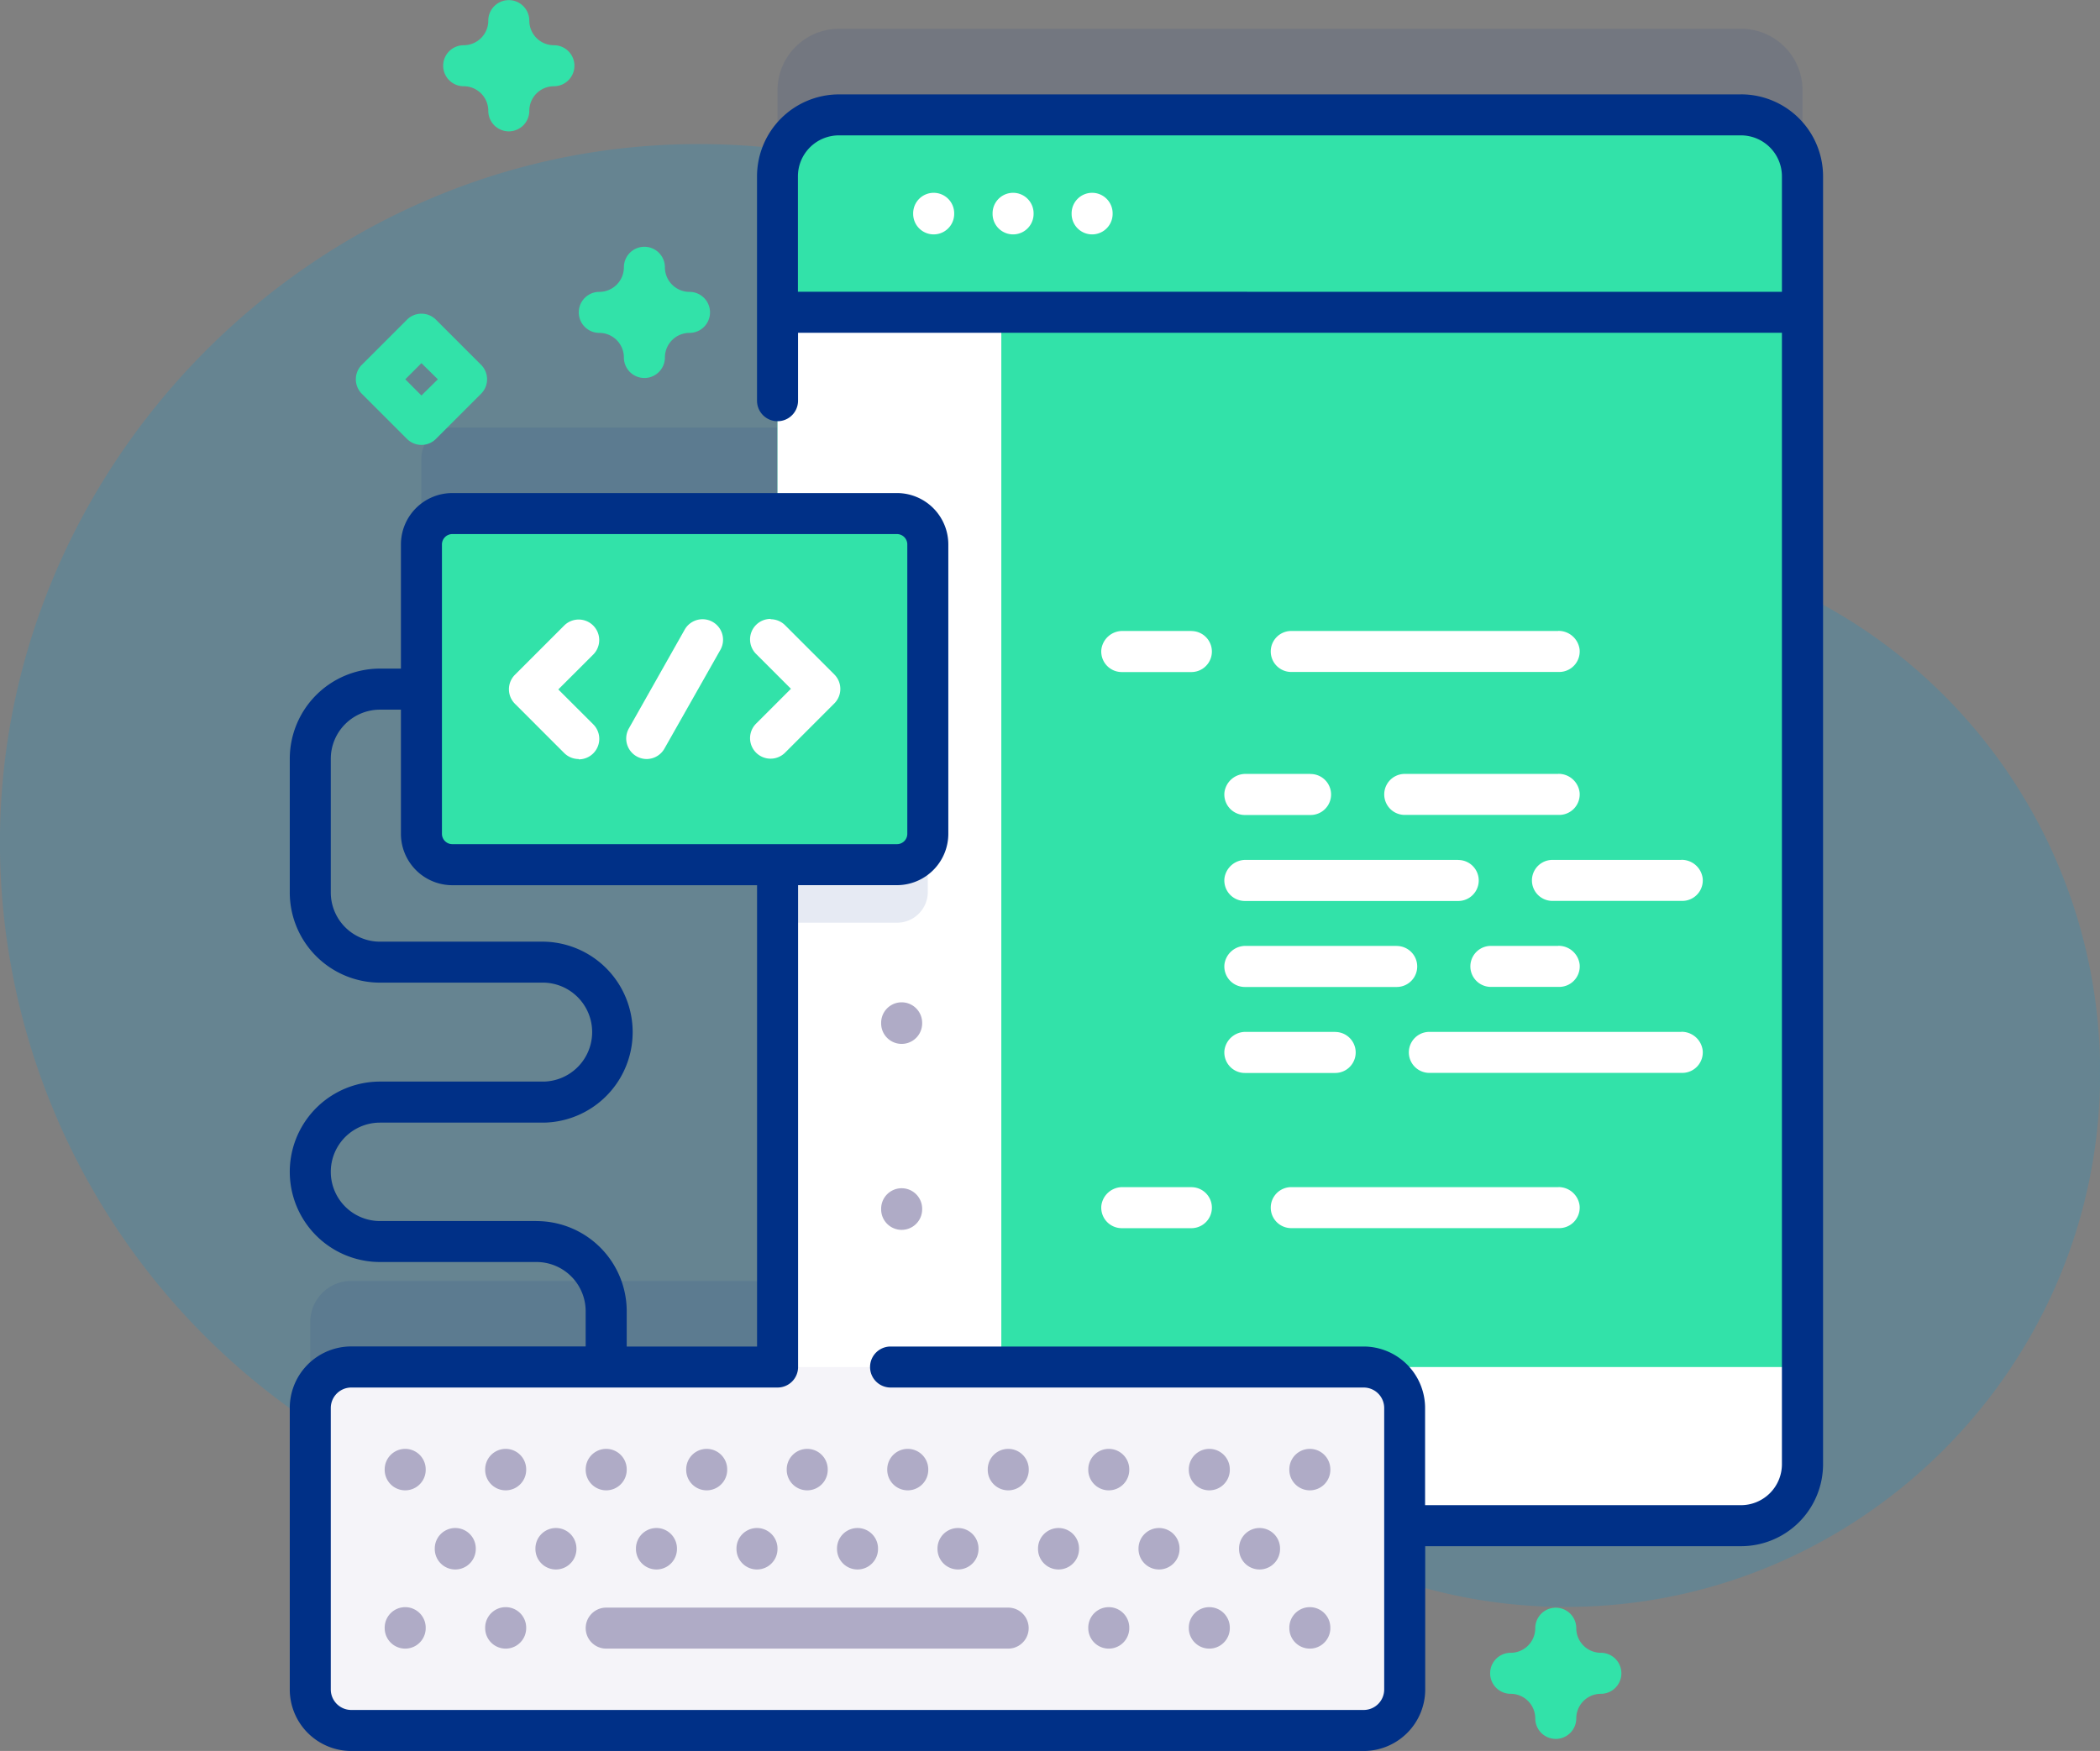 <svg xmlns="http://www.w3.org/2000/svg" id="Capa_1" data-name="Capa 1" viewBox="0 0 512 427"><rect x="0" y="0" width="512" height="427" fill="#808080" stroke="none"/><defs><style>.cls-1{fill:#0099da;opacity:.2}.cls-2,.cls-6{fill:#003087}.cls-2{opacity:.1}.cls-3{fill:#32e2a9}.cls-4{fill:#fff}.cls-5{fill:#f5f4f9}.cls-7{fill:#afabc6}</style></defs><title>icon_software_dev</title><path d="M382.61,174H382a110.77,110.77,0,0,1-83.44-38A169.82,169.82,0,0,0,169.47,77.64C76,78.05-1.2,156.62,0,250.12A170.31,170.31,0,0,0,243.79,401.44a56.8,56.8,0,0,1,59,6.16,129.54,129.54,0,0,0,78.84,26.77c71.38.12,130-58,130.4-129.4A130,130,0,0,0,382.61,174Z" class="cls-1" transform="translate(0 -42.5)"/><path d="M424.45,49.52H204.57a15,15,0,0,0-15,15v82.23h-79.3a7.53,7.53,0,0,0-7.53,7.53v70.57a7.53,7.53,0,0,0,7.53,7.52h79.3V354.87H85.65a10,10,0,0,0-10,10V433.5a10,10,0,0,0,10,10H332.48a10,10,0,0,0,10-10V393.56h82a15,15,0,0,0,15-15V64.51a15,15,0,0,0-15-15Z" class="cls-2" transform="translate(0 -42.5)"/><path d="M379.31,466.56a5,5,0,0,1-5-5,6,6,0,0,0-6-6,5,5,0,0,1,0-10,6,6,0,0,0,6-6,5,5,0,0,1,10,0,6,6,0,0,0,6,6,5,5,0,0,1,0,10,6,6,0,0,0-6,6A5,5,0,0,1,379.31,466.56Z" class="cls-3" transform="translate(0 -42.5)"/><path d="M124.05,74.53a5,5,0,0,1-5-5,6,6,0,0,0-6-6,5,5,0,0,1,0-10,6,6,0,0,0,6-6,5,5,0,0,1,10,0,6,6,0,0,0,6,6,5,5,0,0,1,0,10,6,6,0,0,0-6,6A5,5,0,0,1,124.05,74.53Z" class="cls-3" transform="translate(0 -42.5)"/><path d="M102.75,151a5,5,0,0,1-3.53-1.47l-11-11a5,5,0,0,1,0-7.07l11-11a5,5,0,0,1,7.07,0l11,11a5,5,0,0,1,0,7.07l-11,11A5,5,0,0,1,102.75,151Zm-3.94-16,3.94,3.95,4-3.95-4-3.94Z" class="cls-3" transform="translate(0 -42.5)"/><path d="M157.11,134.68a5,5,0,0,1-5-5,6,6,0,0,0-6-6,5,5,0,0,1,0-10,6,6,0,0,0,6-6,5,5,0,1,1,10,0,6,6,0,0,0,6,6,5,5,0,0,1,0,10,6,6,0,0,0-6,6A5,5,0,0,1,157.11,134.68Z" class="cls-3" transform="translate(0 -42.5)"/><path d="M439.45,85.51V399.57a15,15,0,0,1-15,15H204.57a15,15,0,0,1-15-15V85.51a15,15,0,0,1,15-15H424.45A15,15,0,0,1,439.45,85.51Z" class="cls-3" transform="translate(0 -42.5)"/><path d="M189.58,375.87v23.7a15,15,0,0,0,15,15H424.45a15,15,0,0,0,15-15v-23.7Z" class="cls-4" transform="translate(0 -42.5)"/><path d="M244.13,70.51V414.56H204.57a15,15,0,0,1-15-15v-314a15,15,0,0,1,15-15Z" class="cls-4" transform="translate(0 -42.5)"/><path d="M226.21,189.44V260a7.52,7.52,0,0,1-7.52,7.52H189.58V181.9h29.11a7.53,7.53,0,0,1,7.52,7.54Z" class="cls-2" transform="translate(0 -42.5)"/><path d="M439.45,118.66V85.51a15,15,0,0,0-15-15H204.57a15,15,0,0,0-15,15v33.15Z" class="cls-3" transform="translate(0 -42.5)"/><path d="M319.47,231.23H303.73a5.17,5.17,0,0,0-5.2,4.52,5,5,0,0,0,5,5.5h16a5,5,0,0,0,0-10Z" class="cls-4" transform="translate(0 -42.5)"/><path d="M379.91,231.23H342.49a5,5,0,1,0,0,10h37.63a5,5,0,0,0,5-5.5,5.17,5.17,0,0,0-5.2-4.52Z" class="cls-4" transform="translate(0 -42.5)"/><path d="M355.48,252.2H303.73a5.17,5.17,0,0,0-5.2,4.52,5,5,0,0,0,5,5.5h52a5,5,0,1,0,0-10Z" class="cls-4" transform="translate(0 -42.5)"/><path d="M409.92,252.2H378.5a5,5,0,1,0,0,10h31.63a5,5,0,0,0,5-5.5,5.17,5.17,0,0,0-5.2-4.52Z" class="cls-4" transform="translate(0 -42.5)"/><path d="M340.47,273.17H303.73a5.17,5.17,0,0,0-5.2,4.52,5,5,0,0,0,5,5.5h37a5,5,0,0,0,0-10Z" class="cls-4" transform="translate(0 -42.5)"/><path d="M379.91,273.17H363.49a5,5,0,0,0,0,10h16.64a5,5,0,0,0,5-5.5,5.17,5.17,0,0,0-5.2-4.52Z" class="cls-4" transform="translate(0 -42.5)"/><path d="M409.92,294.14H348.49a5,5,0,1,0,0,10h61.64a5,5,0,0,0,5-5.5,5.17,5.17,0,0,0-5.2-4.52Z" class="cls-4" transform="translate(0 -42.5)"/><path d="M325.47,294.14H303.73a5.17,5.17,0,0,0-5.2,4.52,5,5,0,0,0,5,5.5h22a5,5,0,0,0,0-10Z" class="cls-4" transform="translate(0 -42.5)"/><path d="M290.46,196.37H273.73a5.17,5.17,0,0,0-5.21,4.52,5,5,0,0,0,5,5.5h16.95a5,5,0,1,0,0-10Z" class="cls-4" transform="translate(0 -42.5)"/><path d="M379.91,196.37H314.82a5,5,0,0,0,0,10h65.3a5,5,0,0,0,5-5.5,5.17,5.17,0,0,0-5.2-4.52Z" class="cls-4" transform="translate(0 -42.5)"/><path d="M290.46,332H273.73a5.16,5.16,0,0,0-5.21,4.51,5,5,0,0,0,5,5.5h16.95a5,5,0,1,0,0-10Z" class="cls-4" transform="translate(0 -42.5)"/><path d="M379.91,332H314.82a5,5,0,1,0,0,10h65.3a5,5,0,0,0,5-5.5,5.16,5.16,0,0,0-5.2-4.51Z" class="cls-4" transform="translate(0 -42.5)"/><path d="M218.69,253.36H110.28a7.53,7.53,0,0,1-7.53-7.52V175.27a7.53,7.53,0,0,1,7.53-7.53H218.69a7.53,7.53,0,0,1,7.52,7.53v70.57A7.52,7.52,0,0,1,218.69,253.36Z" class="cls-3" transform="translate(0 -42.5)"/><path d="M141.09,227.6a5,5,0,0,1-3.54-1.47l-12-12a5,5,0,0,1,0-7.08l12-12a5,5,0,1,1,7.08,7.08l-8.51,8.5,8.51,8.5a5,5,0,0,1-3.54,8.55Z" class="cls-4" transform="translate(0 -42.5)"/><path d="M187.87,193.51a5,5,0,0,1,3.54,1.46l12,12a5,5,0,0,1,0,7.08l-12,12a5,5,0,0,1-7.07-7.08l8.5-8.5-8.5-8.5a5,5,0,0,1,3.53-8.54Z" class="cls-4" transform="translate(0 -42.5)"/><path d="M157.68,227.6a5,5,0,0,1-4.35-7.47l13.6-24.08a5,5,0,0,1,8.71,4.92L162,225.05a5,5,0,0,1-4.36,2.55Z" class="cls-4" transform="translate(0 -42.5)"/><path d="M332.48,464.5H85.65a10,10,0,0,1-10-10V385.87a10,10,0,0,1,10-10H332.48a10,10,0,0,1,10,10V454.5A10,10,0,0,1,332.48,464.5Z" class="cls-5" transform="translate(0 -42.5)"/><path d="M227.64,89.52a5,5,0,0,0-5,5v.14a5,5,0,0,0,10,0v-.14A5,5,0,0,0,227.64,89.52Z" class="cls-4" transform="translate(0 -42.5)"/><path d="M247,89.52a5,5,0,0,0-5,5v.14a5,5,0,0,0,10,0v-.14A5,5,0,0,0,247,89.52Z" class="cls-4" transform="translate(0 -42.5)"/><path d="M266.27,89.52a5,5,0,0,0-5,5v.14a5,5,0,0,0,10,0v-.14A5,5,0,0,0,266.27,89.52Z" class="cls-4" transform="translate(0 -42.5)"/><path d="M424.45,65.52H204.57a20,20,0,0,0-20,20v54.7a5,5,0,0,0,10,0V123.66H434.45v275.9a10,10,0,0,1-10,10h-77V385.87a15,15,0,0,0-15-15H217.13a5,5,0,0,0,0,10H332.48a5,5,0,0,1,5,5V454.5a5,5,0,0,1-5,5H85.65a5,5,0,0,1-5-5V385.87a5,5,0,0,1,5-5H189.58a5,5,0,0,0,5-5V258.36h24.11a12.54,12.54,0,0,0,12.52-12.52V175.27a12.54,12.54,0,0,0-12.52-12.53H110.28a12.54,12.54,0,0,0-12.53,12.53v30.28h-5.1a22,22,0,0,0-22,22v32.58a22,22,0,0,0,22,22h40a12.07,12.07,0,0,1,0,24.13h-40a22,22,0,0,0,0,44h38.14a12,12,0,0,1,12,12v8.59H85.65a15,15,0,0,0-15,15V454.5a15,15,0,0,0,15,15H332.48a15,15,0,0,0,15-15V419.56h77a20,20,0,0,0,20-20V85.51a20,20,0,0,0-20-20ZM107.75,175.27a2.54,2.54,0,0,1,2.53-2.53H218.69a2.53,2.53,0,0,1,2.52,2.53v70.57a2.52,2.52,0,0,1-2.52,2.52H110.28a2.53,2.53,0,0,1-2.53-2.52Zm23,165H92.65a12,12,0,0,1,0-24h40a22.07,22.07,0,0,0,0-44.13h-40a12,12,0,0,1-12-12V227.56a12,12,0,0,1,12-12h5.1v30.29a12.54,12.54,0,0,0,12.53,12.52h74.3V370.87H152.8v-8.59A22,22,0,0,0,130.79,340.28Zm63.79-226.62V85.51a10,10,0,0,1,10-10H424.45a10,10,0,0,1,10,10v28.15Z" class="cls-6" transform="translate(0 -42.5)"/><path d="M224.83,291.93a5,5,0,0,0-10,0v.14a5,5,0,0,0,10,0Z" class="cls-7" transform="translate(0 -42.5)"/><path d="M219.83,332.27a5,5,0,0,0-5,5v.15a5,5,0,0,0,10,0v-.15A5,5,0,0,0,219.83,332.27Z" class="cls-7" transform="translate(0 -42.5)"/><path d="M103.79,400.83a5,5,0,0,0-10,0v.11a5,5,0,0,0,10,0Z" class="cls-7" transform="translate(0 -42.5)"/><path d="M128.29,400.83a5,5,0,1,0-10,0v.11a5,5,0,1,0,10,0Z" class="cls-7" transform="translate(0 -42.5)"/><path d="M147.8,405.94a5,5,0,0,0,5-5v-.11a5,5,0,0,0-10,0v.11A5,5,0,0,0,147.8,405.94Z" class="cls-7" transform="translate(0 -42.5)"/><path d="M177.3,400.94v-.11a5,5,0,0,0-10,0v.11a5,5,0,0,0,10,0Z" class="cls-7" transform="translate(0 -42.5)"/><path d="M201.81,400.94v-.11a5,5,0,0,0-10,0v.11a5,5,0,0,0,10,0Z" class="cls-7" transform="translate(0 -42.5)"/><path d="M226.32,400.94v-.11a5,5,0,0,0-10,0v.11a5,5,0,0,0,10,0Z" class="cls-7" transform="translate(0 -42.5)"/><path d="M250.82,400.94v-.11a5,5,0,0,0-10,0v.11a5,5,0,0,0,10,0Z" class="cls-7" transform="translate(0 -42.5)"/><path d="M270.33,405.94a5,5,0,0,0,5-5v-.11a5,5,0,0,0-10,0v.11A5,5,0,0,0,270.33,405.94Z" class="cls-7" transform="translate(0 -42.5)"/><path d="M294.84,405.94a5,5,0,0,0,5-5v-.11a5,5,0,0,0-10,0v.11A5,5,0,0,0,294.84,405.94Z" class="cls-7" transform="translate(0 -42.5)"/><path d="M319.35,405.94a5,5,0,0,0,5-5v-.11a5,5,0,0,0-10,0v.11A5,5,0,0,0,319.35,405.94Z" class="cls-7" transform="translate(0 -42.5)"/><path d="M106,420.13v.11a5,5,0,0,0,10,0v-.11a5,5,0,0,0-10,0Z" class="cls-7" transform="translate(0 -42.5)"/><path d="M130.54,420.13v.11a5,5,0,0,0,10,0v-.11a5,5,0,0,0-10,0Z" class="cls-7" transform="translate(0 -42.5)"/><path d="M165.05,420.24v-.11a5,5,0,0,0-10,0v.11a5,5,0,0,0,10,0Z" class="cls-7" transform="translate(0 -42.5)"/><path d="M189.56,420.24v-.11a5,5,0,0,0-10,0v.11a5,5,0,0,0,10,0Z" class="cls-7" transform="translate(0 -42.5)"/><path d="M209.07,415.13a5,5,0,0,0-5,5v.11a5,5,0,0,0,10,0v-.11A5,5,0,0,0,209.07,415.13Z" class="cls-7" transform="translate(0 -42.5)"/><path d="M238.57,420.24v-.11a5,5,0,0,0-10,0v.11a5,5,0,0,0,10,0Z" class="cls-7" transform="translate(0 -42.5)"/><path d="M263.08,420.24v-.11a5,5,0,0,0-10,0v.11a5,5,0,0,0,10,0Z" class="cls-7" transform="translate(0 -42.5)"/><path d="M287.58,420.24v-.11a5,5,0,0,0-10,0v.11a5,5,0,0,0,10,0Z" class="cls-7" transform="translate(0 -42.5)"/><path d="M312.09,420.24v-.11a5,5,0,0,0-10,0v.11a5,5,0,0,0,10,0Z" class="cls-7" transform="translate(0 -42.5)"/><path d="M98.79,434.43a5,5,0,0,0-5,5v.11a5,5,0,0,0,10,0v-.11A5,5,0,0,0,98.79,434.43Z" class="cls-7" transform="translate(0 -42.5)"/><path d="M123.29,434.43a5,5,0,0,0-5,5v.11a5,5,0,1,0,10,0v-.11A5,5,0,0,0,123.29,434.43Z" class="cls-7" transform="translate(0 -42.5)"/><path d="M142.8,439.54a5,5,0,0,0,5,5h98a5,5,0,0,0,0-10h-98A5,5,0,0,0,142.8,439.54Z" class="cls-7" transform="translate(0 -42.5)"/><path d="M265.33,439.54a5,5,0,0,0,10,0v-.11a5,5,0,0,0-10,0Z" class="cls-7" transform="translate(0 -42.5)"/><path d="M289.84,439.54a5,5,0,0,0,10,0v-.11a5,5,0,0,0-10,0Z" class="cls-7" transform="translate(0 -42.5)"/><path d="M314.35,439.54a5,5,0,1,0,10,0v-.11a5,5,0,1,0-10,0Z" class="cls-7" transform="translate(0 -42.5)"/></svg>